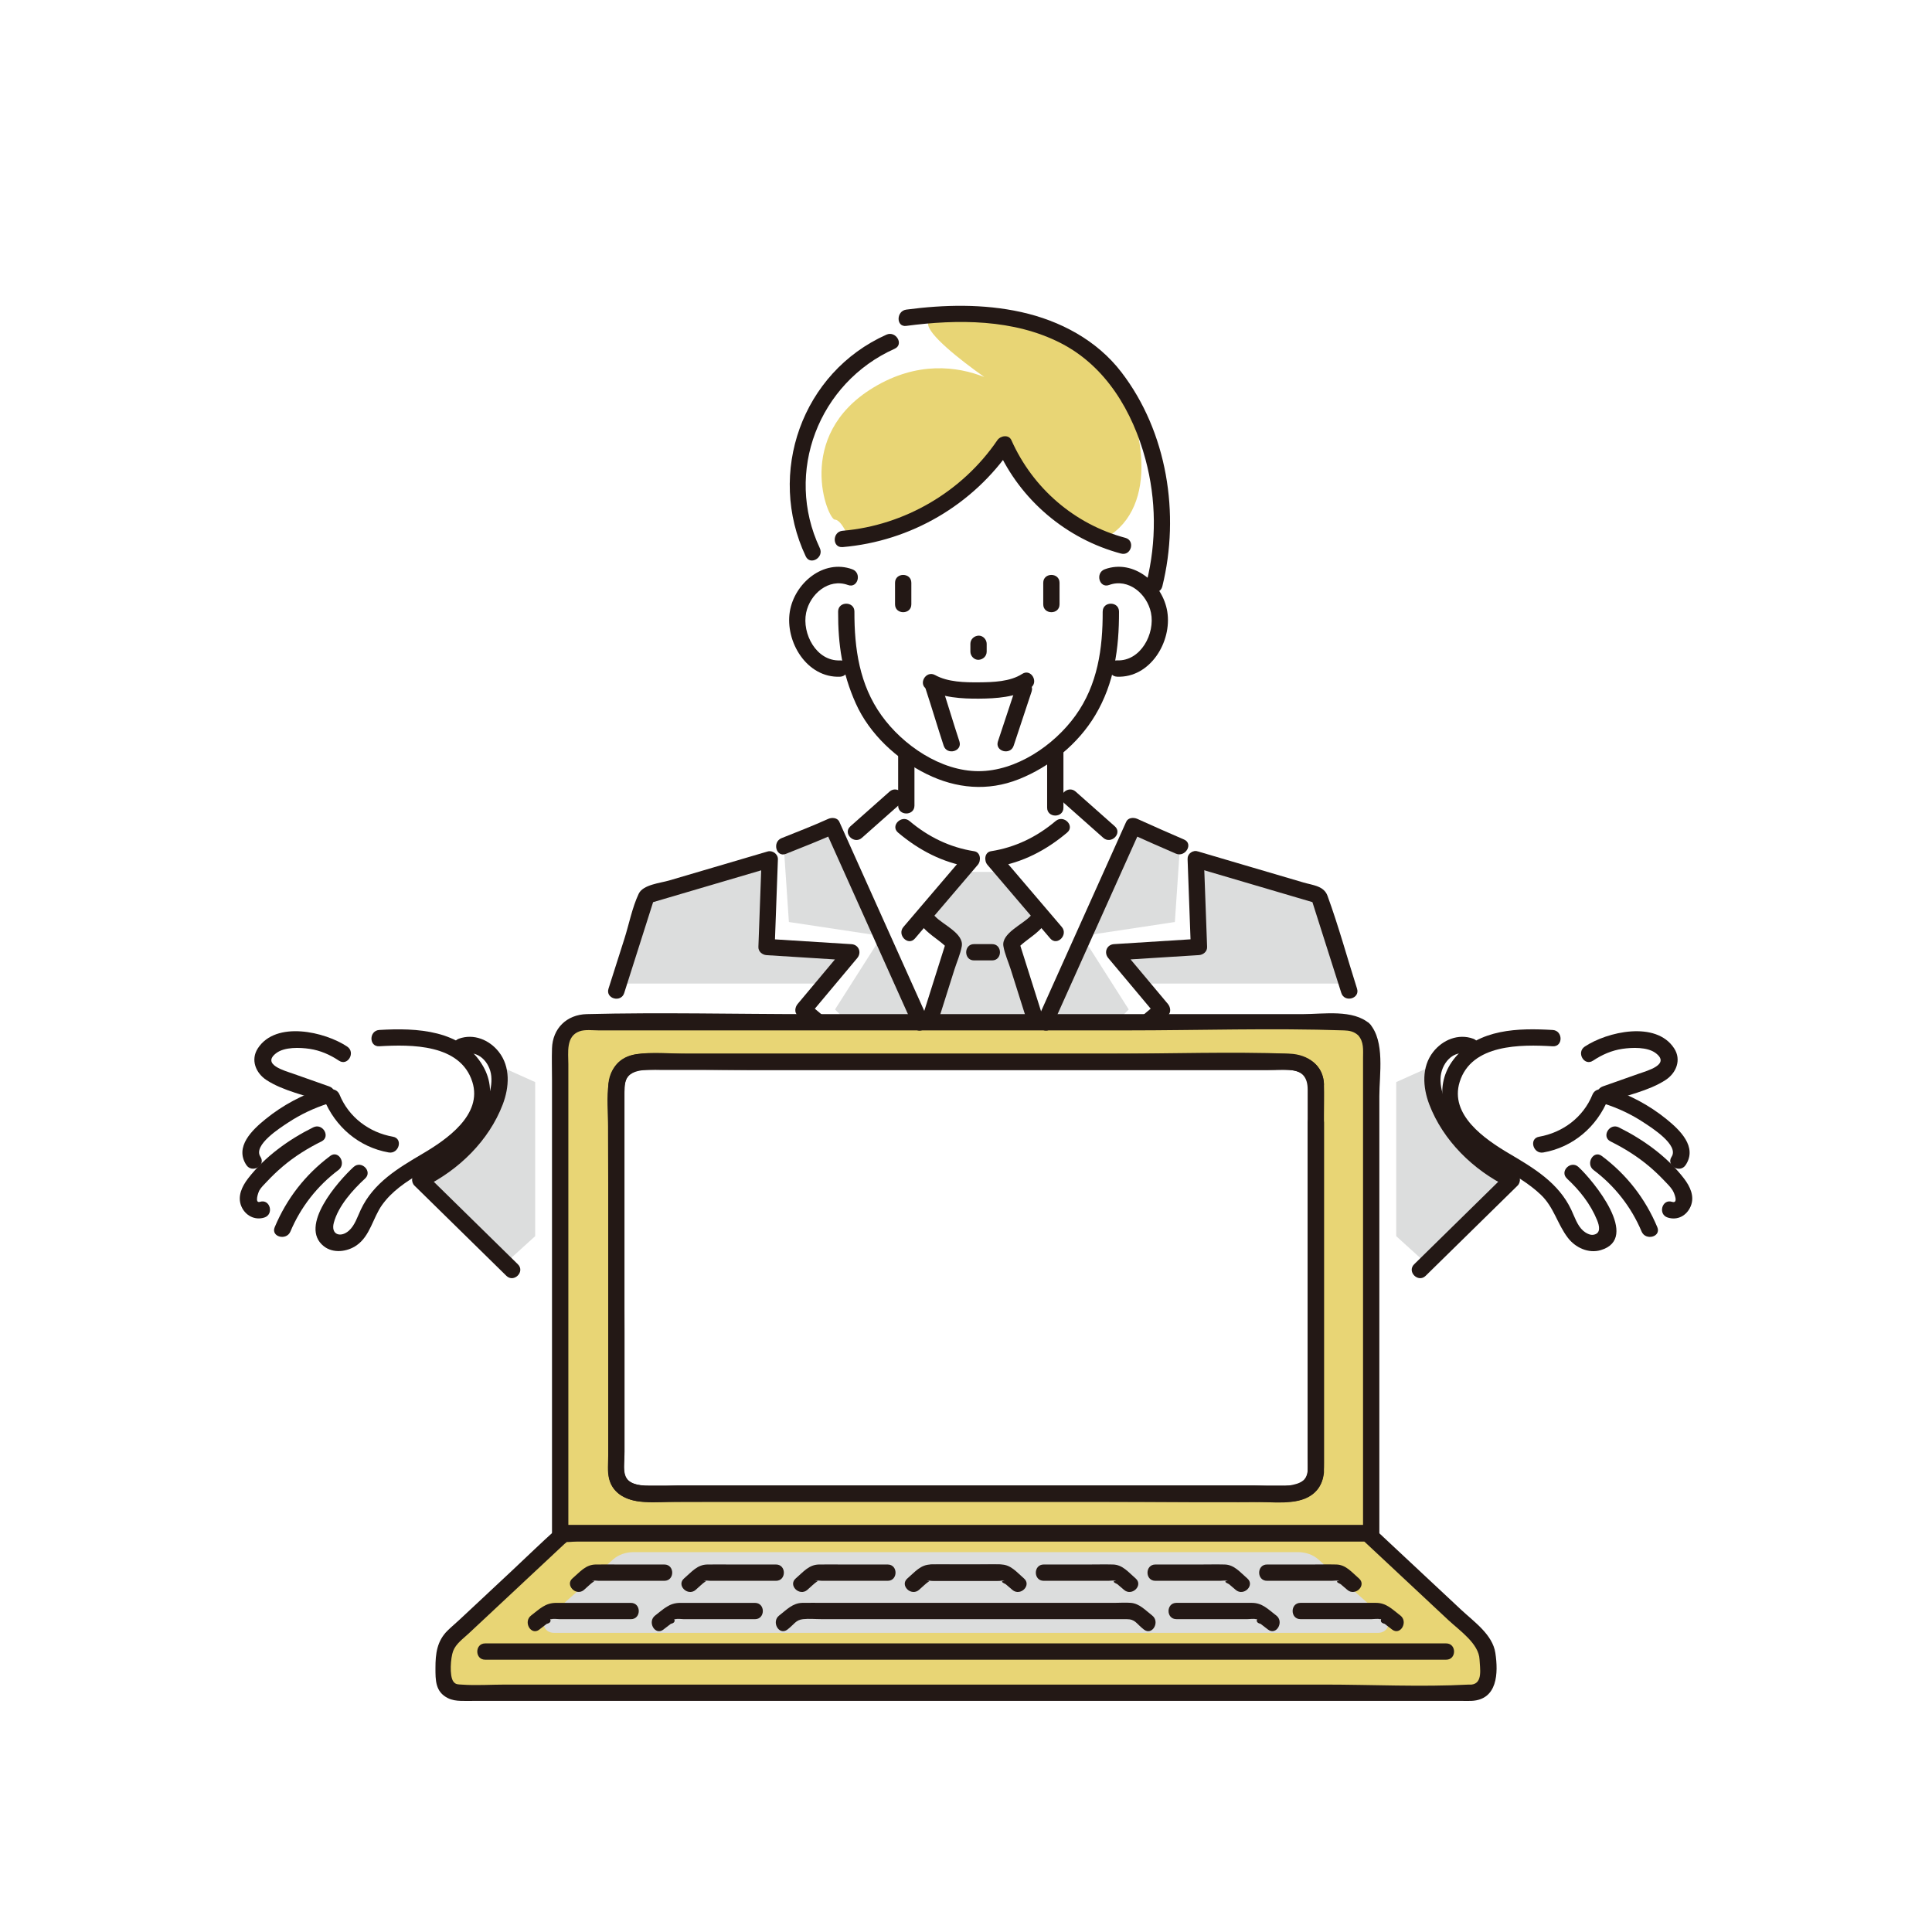 <svg xmlns:xlink="http://www.w3.org/1999/xlink" xmlns="http://www.w3.org/2000/svg" viewBox="0 0 799.99 799.99" width="799.99"  height="799.99" ><defs><style>.a13910{fill:#e8d575;}.a13911{fill:#dcdddd;}.a13912{fill:#231815;}</style></defs><g id="Y_K20"><polygon class="a13911" points="316.7 356.41 267.32 372.22 256.17 407.26 341.05 407.26 352.03 394.98 317.41 392.11 316.7 356.41" fill="#DCDDDD"></polygon><polygon class="a13911" points="498.14 356.41 547.51 372.22 558.66 407.26 473.78 407.26 462.81 394.98 497.43 392.11 498.14 356.41" fill="#DCDDDD"></polygon><path class="a13910" d="m459.97,154.01c-12.85-17.39-34.99-18.79-34.99-18.79,0,0-40.7-8.63-40.7-1.13,0,4.35,12.65,14.49,23.29,22.02-11.16-4.41-27.77-6.67-46.04,4.44-32.93,20.01-18.76,54.61-15.84,54.61s6.34,8.75,6.34,8.75c0,0,11.22-3.1,24.83-7.72,13.61-4.62,40.11-30.21,40.11-30.21,0,0,17.72,21.05,25.01,28.35,7.29,7.29,18,7.09,18,7.09,20.5-14.17,12.85-50.02,0-67.41Z" style="" fill="#E8D575"></path><path class="a13911" d="m175.19,487.94l34.02,35.17,12.39-11.25v-63.8l-13.77-6.18s-7.1,35.46-32.64,46.06Z" fill="#DCDDDD"></path><path class="a13911" d="m624.55,487.94l-34.02,35.17-12.39-11.25v-63.8s13.77-6.18,13.77-6.18c0,0,7.1,35.46,32.64,46.06Z" fill="#DCDDDD"></path><path class="a13911" d="m426.83,423.3l2.15,8.34-3.77,8.05h-35.8l-4.64-10.18,1.65-6.21,8.38-31.61-13.21-11.47c5.45-6.39,10.91-12.78,16.36-19.18h16l16.37,20.74-11.46,9.63-.2.17,8.17,31.72Z" fill="#DCDDDD"></path><path class="a13911" d="m342.79,342.83l20.18,44.43-36.31-5.48-2.13-31.48s.03-.02.05-.02l17.99-7.93.22.48Z" fill="#DCDDDD"></path><polygon class="a13910" points="365.11 387.58 363.95 389.41 362.97 387.26 365.11 387.58" style="" fill="#E8D575"></polygon><polygon class="a13911" points="386.78 439.69 367.25 439.69 351.02 423.3 345.76 417.99 363.95 389.41 379.34 423.3 386.78 439.69" fill="#DCDDDD"></polygon><polygon class="a13910" points="448.82 387.46 450.17 387.26 449.19 389.41 448.46 388.26 448.03 387.58 448.82 387.46" style="" fill="#E8D575"></polygon><polygon class="a13911" points="433.8 423.3 449.19 389.41 467.38 417.99 462.12 423.3 445.89 439.69 426.36 439.69 433.8 423.3" fill="#DCDDDD"></polygon><polygon class="a13911" points="488.61 350.3 488.59 350.55 486.48 381.78 450.17 387.26 470.47 342.56 470.57 342.35 488.61 350.3" fill="#DCDDDD"></polygon><path class="a13910" d="m610.29,676.1l-44.09-41.23h1.58v-202.21c0-2.46-1.14-4.69-3.01-6.35-.03-.03-.06-.06-.09-.08-2.06-1.81-4.98-2.93-8.22-2.93H243.27c-3.21,0-6.11,1.11-8.17,2.88-1.94,1.68-3.14,3.96-3.14,6.48v202.21h1.53l-44.09,41.23c-3.64,2.7-5.72,6.55-5.72,10.59v8.73c0,3.03,2.97,5.48,6.63,5.48h419.07c3.66,0,6.63-2.45,6.63-5.48v-8.73c0-4.04-2.08-7.89-5.72-10.59Zm-355.07-227.62c0-4.86,4.76-8.79,10.63-8.79h268.37c5.87,0,10.63,3.93,10.63,8.79v161.21c0,4.86-4.76,8.8-10.63,8.8h-268.37c-5.87,0-10.63-3.94-10.63-8.8v-161.21Z" style="" fill="#E8D575"></path><path class="a13911" d="m226.36,670.27l27.48-24.53c2.18-1.94,5.24-3.05,8.44-3.05h275.2c3.19,0,6.23,1.09,8.41,3.02l27.75,24.55c2.52,2.23.61,5.87-3.07,5.87H229.44c-3.68,0-5.59-3.63-3.09-5.86Z" fill="#DCDDDD"></path></g><g id="_レイヤー_1"><g><g><g><path class="a13912" d="m352.92,235.73c-12-4.39-24,5.85-25.88,17.53-2.01,12.48,7.05,27.51,20.79,26.95,4.33-.18,4.35-6.93,0-6.75-9.78.4-15.84-11.07-14.03-19.75,1.61-7.76,9.31-14.4,17.33-11.47,4.09,1.49,5.85-5.03,1.79-6.51h0Z" fill="#231815"></path><path class="a13912" d="m459.25,242.23c8.02-2.93,15.72,3.71,17.33,11.47,1.8,8.68-4.26,20.15-14.03,19.75-4.34-.18-4.34,6.57,0,6.75,13.73.56,22.8-14.47,20.79-26.95-1.88-11.68-13.88-21.91-25.88-17.53-4.05,1.48-2.3,8,1.79,6.51h0Z" fill="#231815"></path><path class="a13912" d="m456.59,253.23c.05,15.26-2.06,30.29-11.25,43.06-8.88,12.35-24.53,23.03-40.15,23.03-15.62,0-31.28-10.69-40.15-23.03-9.19-12.77-11.3-27.8-11.25-43.06.01-4.34-6.74-4.35-6.75,0-.05,13.66,1.68,25.44,7.31,38.03,5.68,12.7,16.99,23.16,29.36,29.26,12.23,6.03,25.33,7.22,38.11,2.15,12.87-5.11,24.57-14.58,31.7-26.53,7.91-13.27,9.88-27.8,9.83-42.91-.01-4.34-6.76-4.35-6.75,0h0Z" fill="#231815"></path></g><g><path class="a13912" d="m370.61,241.32v8.92c0,4.34,6.75,4.35,6.75,0v-8.92c0-4.34-6.75-4.35-6.75,0h0Z" fill="#231815"></path><path class="a13912" d="m431.98,241.32v8.92c0,4.34,6.75,4.35,6.75,0v-8.92c0-4.34-6.75-4.35-6.75,0h0Z" fill="#231815"></path></g><path class="a13912" d="m383.8,285.37c6.37,3.53,14.53,3.98,21.66,3.92,6.93-.06,15.24-.52,21.22-4.42,3.63-2.36.25-8.21-3.41-5.83-4.99,3.24-12.06,3.44-17.82,3.49-5.9.05-12.96-.06-18.25-3-3.8-2.11-7.21,3.72-3.41,5.83h0Z" fill="#231815"></path></g><path class="a13912" d="m371.9,312.64v20.94c0,4.34,6.75,4.35,6.75,0v-20.94c0-4.34-6.75-4.35-6.75,0h0Z" fill="#231815"></path><path class="a13912" d="m378.86,388.6c8.67-10.16,17.34-20.33,26.01-30.49,1.46-1.71,1.24-5.21-1.49-5.64-10.06-1.57-19.01-5.94-26.76-12.5-3.3-2.79-8.09,1.96-4.77,4.77,8.62,7.29,18.52,12.48,29.74,14.24-.5-1.88-.99-3.76-1.49-5.64-8.67,10.16-17.34,20.33-26.01,30.49-2.8,3.29,1.95,8.08,4.77,4.77h0Z" fill="#231815"></path><path class="a13912" d="m368.34,327.78c-5.41,4.79-10.82,9.58-16.22,14.38-3.26,2.89,1.53,7.65,4.77,4.77,5.41-4.79,10.82-9.58,16.22-14.38,3.26-2.89-1.53-7.65-4.77-4.77h0Z" fill="#231815"></path><path class="a13912" d="m439.65,383.82c-8.67-10.16-17.34-20.33-26.01-30.49l-1.49,5.64c11.23-1.75,21.12-6.94,29.74-14.24,3.32-2.81-1.47-7.56-4.77-4.77-7.75,6.56-16.71,10.93-26.76,12.5-2.73.43-2.95,3.93-1.49,5.64,8.67,10.16,17.34,20.33,26.01,30.49,2.82,3.31,7.58-1.48,4.77-4.77h0Z" fill="#231815"></path><path class="a13912" d="m440.63,332.55c5.41,4.79,10.82,9.58,16.22,14.38,3.24,2.87,8.03-1.88,4.77-4.77-5.41-4.79-10.82-9.58-16.22-14.38-3.24-2.87-8.03,1.88-4.77,4.77h0Z" fill="#231815"></path><path class="a13912" d="m433.59,311.41v23.03c0,4.34,6.75,4.35,6.75,0v-23.03c0-4.34-6.75-4.35-6.75,0h0Z" fill="#231815"></path><path class="a13912" d="m258.47,411.17c4.18-13.15,8.37-26.3,12.55-39.45l-2.36,2.36c16.99-5,33.98-10.01,50.97-15.01l-4.27-3.25c-.44,12.1-.89,24.2-1.33,36.3-.07,1.91,1.61,3.26,3.38,3.38,11.72.74,23.45,1.47,35.17,2.21l-2.39-5.76c-6.63,7.92-13.27,15.84-19.9,23.76-1.09,1.3-1.49,3.52,0,4.77,2.06,1.74,4.13,3.48,6.19,5.22,3.3,2.78,8.1-1.97,4.77-4.77-2.06-1.74-4.13-3.48-6.19-5.22v4.77c6.63-7.92,13.27-15.84,19.9-23.76,1.91-2.28.65-5.57-2.39-5.76-11.72-.74-23.45-1.47-35.17-2.21l3.38,3.38c.44-12.1.89-24.2,1.33-36.3.08-2.17-2.22-3.86-4.27-3.25-13.58,4-27.17,8-40.75,12-3.63,1.07-10.81,1.69-12.61,5.48-2.72,5.73-4.02,12.64-5.94,18.67-2.19,6.89-4.38,13.78-6.58,20.66-1.32,4.15,5.19,5.93,6.51,1.79h0Z" fill="#231815"></path><path class="a13912" d="m384.06,421.6c-9.83-21.9-19.67-43.79-29.5-65.69-2.34-5.2-4.67-10.41-7.01-15.61-.8-1.78-3.11-1.89-4.62-1.21-6.35,2.87-12.84,5.37-19.3,7.96-3.98,1.59-2.25,8.12,1.79,6.51,7.01-2.8,14.03-5.53,20.92-8.64l-4.62-1.21c9.5,21.15,18.99,42.29,28.49,63.44,2.67,5.95,5.35,11.91,8.02,17.86,1.78,3.96,7.6.53,5.83-3.41h0Z" fill="#231815"></path><path class="a13912" d="m491.75,355.81c.44,12.1.89,24.2,1.33,36.3l3.38-3.38c-11.72.74-23.45,1.47-35.17,2.21-3.05.19-4.29,3.49-2.39,5.76,6.64,7.92,13.27,15.84,19.91,23.76v-4.77c-2.06,1.74-4.13,3.48-6.19,5.22-3.33,2.8,1.47,7.56,4.77,4.77,2.06-1.74,4.13-3.48,6.19-5.22,1.48-1.25,1.09-3.47,0-4.77-6.64-7.92-13.27-15.84-19.91-23.76l-2.39,5.76c11.72-.74,23.45-1.47,35.17-2.21,1.77-.11,3.45-1.46,3.38-3.38-.44-12.1-.89-24.2-1.33-36.3-.16-4.33-6.91-4.35-6.75,0h0Z" fill="#231815"></path><path class="a13912" d="m435.64,425c9.77-21.77,19.55-43.53,29.32-65.3,2.4-5.33,4.79-10.67,7.19-16l-4.62,1.21c6.42,2.92,12.88,5.75,19.35,8.55,3.95,1.71,7.39-4.11,3.41-5.83-6.47-2.8-12.93-5.63-19.35-8.55-1.52-.69-3.81-.58-4.62,1.21-9.41,20.96-18.83,41.91-28.24,62.87-2.76,6.14-5.51,12.28-8.27,18.43-1.76,3.93,4.05,7.37,5.83,3.41h0Z" fill="#231815"></path><path class="a13912" d="m382.38,384.17c3.07,3.38,7.24,5.48,10.32,8.86l-.87-3.28c-3.44,10.89-6.88,21.77-10.32,32.66-1.31,4.15,5.2,5.93,6.51,1.79,2.4-7.59,4.79-15.18,7.19-22.76.98-3.1,2.45-6.37,3.03-9.58.97-5.37-8-9.07-11.08-12.46s-7.69,1.56-4.77,4.77h0Z" fill="#231815"></path><path class="a13912" d="m426.59,379.39c-3.05,3.35-12,7.08-11.11,12.37.54,3.23,2.07,6.55,3.05,9.67,2.4,7.59,4.79,15.18,7.19,22.76,1.3,4.13,7.82,2.36,6.51-1.79-3.44-10.89-6.88-21.77-10.32-32.66l-.87,3.28c3.07-3.38,7.24-5.48,10.32-8.86s-1.84-7.99-4.77-4.77h0Z" fill="#231815"></path><path class="a13912" d="m403.33,397.68h7.47c4.34,0,4.35-6.75,0-6.75h-7.47c-4.34,0-4.35,6.75,0,6.75h0Z" fill="#231815"></path></g><g><g><path class="a13912" d="m567.15,423.92c-6.83-6.09-19.1-4-27.59-4h-54.5c-49.98,0-99.95,0-149.93,0-30.69,0-61.5-.78-92.19,0-8.27.21-14.11,5.89-14.37,14.19-.14,4.36,0,8.75,0,13.11v62.24c0,41.04,0,82.08,0,123.11v2.29c0,1.82,1.55,3.38,3.38,3.38h335.82c1.82,0,3.38-1.55,3.38-3.38v-180.92c0-9,2.42-22.71-4-30.03-2.87-3.27-7.63,1.52-4.77,4.77,2.44,2.79,2.02,6.05,2.02,9.43v196.74l3.38-3.38H231.96l3.38,3.38v-194.2c0-4.77-1.11-11.58,4.63-13.61,2.33-.83,5.51-.38,7.92-.38h218.55c29.98,0,60.16-1.03,90.12,0,2.18.07,4.04.43,5.82,2.02,3.23,2.88,8.02-1.88,4.77-4.77Z" fill="#231815"></path><path class="a13912" d="m541.47,609.69c-.63,7.74-17.23,5.42-22.33,5.42h-250.55c-4.17,0-9.16-.22-10-5.46-.43-2.72,0-5.87,0-8.62v-49.25c0-33.79-.59-67.63,0-101.41.15-8.56,9.36-7.32,15.58-7.32h252.64c2.36,0,4.74-.1,7.09,0,5.61.23,7.57,3.38,7.57,8.1v158.53c0,4.34,6.75,4.35,6.75,0v-148.04c0-4.17.13-8.36,0-12.52-.25-7.93-6.58-12.54-14.18-12.82-24.46-.88-49.11,0-73.58,0h-176.19c-6.75,0-14.05-.8-20.76.2-14.94,2.23-11.67,19.24-11.67,30.1v138.08c0,4.6-.32,9.08,3.2,12.76,5.89,6.15,17.14,4.41,24.91,4.41h172.73c26.83,0,53.69.4,80.52,0,7.57-.11,14.36-4.07,15.02-12.17.35-4.33-6.4-4.31-6.75,0Z" fill="#231815"></path></g><path class="a13912" d="m541.47,464.82v138.31c0,4,.99,8.79-3.24,11.01-2.4,1.26-5.34.97-7.99.97-28.36,0-56.71,0-85.07,0h-164.26c-4.87,0-19.83,2.16-22.07-3.98-.91-2.5-.26-6.14-.26-8.7v-150.36c0-4.98,1.07-8.73,7.48-9.01,14.44-.63,29.05,0,43.51,0h215.54c4.85,0,15.78-1.57,16.35,5.41.35,4.3,7.1,4.34,6.75,0-.78-9.6-9.28-12.16-17.49-12.16h-252.08c-4.25,0-8.55-.18-12.8,0-8.39.35-13.9,5.73-14,13.95-.16,13.28,0,26.58,0,39.87,0,37.51,0,75.02,0,112.52,0,3.1-.42,6.66.36,9.7,1.75,6.85,8.64,9.45,15.04,9.51,9.35.09,18.71,0,28.07,0h223.83c7.11,0,17.63,1.59,23.79-2.67,4.96-3.43,5.3-8.31,5.3-13.64v-140.74c0-4.34-6.75-4.35-6.75,0h0Z" fill="#231815"></path><path class="a13912" d="m566.19,631.5H235.63c-2.21,0-3.59.19-5.38,1.79-6.21,5.57-12.2,11.41-18.29,17.11-7.18,6.71-14.36,13.43-21.54,20.14-1.66,1.56-3.46,3.04-5.08,4.63-4.41,4.35-5.03,9.58-5.03,15.43,0,5.06-.1,9.95,5.16,12.55,1.7.84,3.48,1.08,5.34,1.14,2.01.07,4.03,0,6.04,0,26.28,0,52.55,0,78.83,0,42.72,0,85.44,0,128.17,0,42.36,0,84.71,0,127.07,0,24.69,0,49.37,0,74.06,0,1.44,0,2.91.07,4.35,0,10.77-.52,11.12-11.5,9.86-19.83-1.15-7.62-8.75-12.84-14.09-17.83-7.77-7.27-15.55-14.54-23.32-21.8-4.4-4.11-8.79-8.22-13.19-12.33-3.17-2.96-7.95,1.8-4.77,4.77,11.98,11.2,23.96,22.4,35.94,33.6,4.58,4.28,12.63,9.72,12.88,16.31.14,3.53,1.46,9.81-3.28,10.36-.36.04-.73-.02-1.1,0-19.91,1.05-40.17,0-60.1,0-39.14,0-78.29,0-117.43,0-42.93,0-85.86,0-128.79,0-30.85,0-61.71,0-92.56,0-6.06,0-12.31.44-18.35,0-1.3-.09-2.4.03-3.33-1.29-1.66-2.35-1.12-9.83-.07-12.59,1.14-3.03,4.12-5.1,6.45-7.28,2.77-2.59,5.54-5.18,8.31-7.77,7.64-7.15,15.29-14.29,22.93-21.44,2.83-2.64,5.65-5.29,8.48-7.93.41-.39,1.57-1.13,1.78-1.67.47-1.19-1.65,1.05-1.97.69.49.54,4.68,0,5.37,0h327.23c4.34,0,4.35-6.75,0-6.75Z" fill="#231815"></path><path class="a13912" d="m200.89,687.24c102.68,0,205.36,0,308.03,0h89.91c4.34,0,4.35-6.75,0-6.75-102.68,0-205.36,0-308.03,0h-89.91c-4.34,0-4.35,6.75,0,6.75h0Z" fill="#231815"></path><g><path class="a13912" d="m223.31,674.76c1.03-.79,2.06-1.59,3.1-2.38,1.33-.3,1.81-.94,1.43-1.92.15-.06.39.04.55,0,.96-.28,2.43,0,3.41,0h29.44c4.34,0,4.35-6.75,0-6.75h-30.95c-4.48,0-6.74,2.43-10.38,5.23-3.39,2.61-.04,8.48,3.41,5.83h0Z" fill="#231815"></path><path class="a13912" d="m274.68,674.76l3.1-2.38c1.33-.3,1.81-.94,1.43-1.92.15-.06.39.04.55,0,.96-.28,2.43,0,3.41,0h29.44c4.34,0,4.35-6.75,0-6.75h-30.95c-4.48,0-6.74,2.43-10.38,5.23-3.39,2.61-.04,8.48,3.41,5.83h0Z" fill="#231815"></path><path class="a13912" d="m579.83,668.93c-3.46-2.66-5.79-5.23-10.11-5.23-3.86,0-7.71,0-11.57,0-6.55,0-13.1,0-19.65,0-4.34,0-4.35,6.75,0,6.75,6.06,0,12.13,0,18.19,0,3.75,0,7.5,0,11.25,0,.95,0,2.48-.27,3.41,0,.14.04.4-.06.55,0-.38.98.1,1.62,1.43,1.92l3.1,2.38c3.44,2.65,6.8-3.21,3.41-5.83h0Z" fill="#231815"></path><path class="a13912" d="m528.45,668.93c-3.46-2.66-5.79-5.23-10.11-5.23-3.86,0-7.71,0-11.57,0-6.55,0-13.1,0-19.65,0-4.34,0-4.35,6.75,0,6.75,6.06,0,12.13,0,18.19,0,3.75,0,7.5,0,11.25,0,.95,0,2.48-.27,3.41,0,.14.04.4-.06.55,0-.38.98.1,1.62,1.43,1.92l3.1,2.38c3.44,2.65,6.8-3.21,3.41-5.83h0Z" fill="#231815"></path><path class="a13912" d="m477.08,668.93c-2.79-2.15-5.22-4.93-8.8-5.23-2.27-.19-4.63,0-6.91,0-6.61,0-13.22,0-19.83,0-6.44,0-12.89,0-19.33,0-20.15,0-40.3,0-60.45,0h-20.76c-2.91,0-5.83-.06-8.75,0-4.04.08-6.43,2.78-9.61,5.23-3.39,2.61-.04,8.48,3.41,5.83,2.88-2.22,3.42-3.97,6.45-4.31,2.46-.27,5.12,0,7.59,0h19.2c6.07,0,12.15,0,18.22,0,19.91,0,39.83,0,59.74,0,6.53,0,13.06,0,19.6,0,3.19,0,6.39,0,9.58,0,3.76,0,3.9,1.73,7.24,4.31,3.44,2.65,6.8-3.21,3.41-5.83h0Z" fill="#231815"></path></g><g><path class="a13912" d="m241.81,658.34c1.36-1.16,2.69-2.58,4.18-3.57.64-.43-1.56.1-.63-.2.72-.23,1.89,0,2.64,0h27.09c4.34,0,4.35-6.75,0-6.75h-18.45c-3.33,0-6.67-.06-10,0-4.2.08-6.44,3.05-9.6,5.75s1.49,7.58,4.77,4.77h0Z" fill="#231815"></path><path class="a13912" d="m288.04,658.34c1.36-1.16,2.69-2.58,4.18-3.57.64-.43-1.56.1-.63-.2.72-.23,1.89,0,2.64,0h27.09c4.34,0,4.35-6.75,0-6.75h-18.45c-3.33,0-6.67-.06-10,0-4.2.08-6.44,3.05-9.6,5.75-3.31,2.83,1.49,7.58,4.77,4.77h0Z" fill="#231815"></path><path class="a13912" d="m334.28,658.34c1.36-1.16,2.69-2.58,4.18-3.57.64-.43-1.56.1-.63-.2.72-.23,1.89,0,2.64,0h27.09c4.34,0,4.35-6.75,0-6.75h-18.45c-3.33,0-6.67-.06-10,0-4.2.08-6.44,3.05-9.6,5.75-3.31,2.83,1.49,7.58,4.77,4.77h0Z" fill="#231815"></path><path class="a13912" d="m380.52,658.34c1.36-1.16,2.69-2.58,4.18-3.57.64-.43-1.56.1-.63-.2.72-.23,1.89,0,2.64,0h27.09c4.34,0,4.35-6.75,0-6.75h-18.45c-3.33,0-6.67-.06-10,0-4.2.08-6.44,3.05-9.6,5.75-3.31,2.83,1.49,7.58,4.77,4.77h0Z" fill="#231815"></path><path class="a13912" d="m562.69,653.57c-2.97-2.54-5.35-5.65-9.36-5.75-3.41-.09-6.83,0-10.24,0-6.15,0-12.3,0-18.45,0-4.34,0-4.35,6.75,0,6.75,5.5,0,11.01,0,16.51,0,3.42,0,6.83,0,10.25,0,.8,0,2.04-.22,2.82,0,.67.18.14.19-.01.1-1.04.09-.73.52.92,1.29l2.79,2.38c3.28,2.81,8.08-1.94,4.77-4.77h0Z" fill="#231815"></path><path class="a13912" d="m516.46,653.57c-2.97-2.54-5.35-5.65-9.36-5.75-3.41-.09-6.83,0-10.24,0-6.15,0-12.3,0-18.45,0-4.34,0-4.35,6.75,0,6.75,5.5,0,11.01,0,16.51,0,3.42,0,6.83,0,10.25,0,.8,0,2.04-.22,2.82,0,.67.18.14.19-.01.1-1.04.09-.73.52.92,1.29l2.79,2.38c3.28,2.81,8.08-1.94,4.77-4.77h0Z" fill="#231815"></path><path class="a13912" d="m470.22,653.57c-2.97-2.54-5.35-5.65-9.36-5.75-3.41-.09-6.83,0-10.24,0-6.15,0-12.3,0-18.45,0-4.34,0-4.35,6.75,0,6.75,5.5,0,11.01,0,16.51,0,3.42,0,6.83,0,10.25,0,.8,0,2.04-.22,2.82,0,.67.18.14.19-.01.1-1.04.09-.73.52.92,1.29l2.79,2.38c3.28,2.81,8.08-1.94,4.77-4.77h0Z" fill="#231815"></path><path class="a13912" d="m423.98,653.57c-2.97-2.54-5.35-5.65-9.36-5.75-3.41-.09-6.83,0-10.24,0-6.15,0-12.3,0-18.45,0-4.34,0-4.35,6.75,0,6.75,5.5,0,11.01,0,16.51,0,3.42,0,6.83,0,10.25,0,.8,0,2.04-.22,2.82,0,.67.18.14.19-.01.1-1.04.09-.73.52.92,1.29.93.79,1.86,1.59,2.79,2.38,3.28,2.81,8.08-1.94,4.77-4.77h0Z" fill="#231815"></path></g></g><g><path class="a13912" d="m143.78,433.37c-9.24-6.17-29.5-10.85-37.01.71-3.1,4.76-.89,10.23,3.57,13.14,6.93,4.52,16.47,6.42,24.19,9.15,4.1,1.45,5.87-5.07,1.79-6.51-4.96-1.75-9.91-3.5-14.87-5.25-3.51-1.24-13.35-3.83-7.02-8.57,3.44-2.58,9.76-2.33,13.76-1.74,4.44.66,8.46,2.43,12.17,4.9,3.62,2.42,7.01-3.43,3.41-5.83h0Z" fill="#231815"></path><path class="a13912" d="m134.1,455.06c4.68,11.51,14.49,19.96,26.84,22.14,4.25.75,6.07-5.75,1.79-6.51-9.86-1.74-18.31-8.05-22.13-17.43-1.61-3.97-8.15-2.23-6.51,1.79h0Z" fill="#231815"></path><path class="a13912" d="m134,450.47c-8.78,2.83-16.87,7.1-24.04,12.92-5.52,4.48-12.92,11.46-7.96,19,2.38,3.61,8.23.23,5.83-3.41-3.19-4.84,8.34-12.08,11.57-14.21,5.1-3.36,10.58-5.92,16.39-7.8,4.12-1.33,2.36-7.85-1.79-6.51h0Z" fill="#231815"></path><path class="a13912" d="m129.71,466.8c-10.13,5.02-20.01,12.12-26.97,21.14-2.53,3.28-4.54,7.45-2.8,11.57,1.61,3.8,5.55,5.9,9.51,4.64,4.13-1.31,2.36-7.83-1.79-6.51-2.38.75-.7-3.97-.24-4.76.74-1.29,1.99-2.43,2.99-3.51,2.09-2.24,4.3-4.37,6.64-6.35,4.89-4.16,10.33-7.55,16.08-10.39,3.89-1.93.48-7.75-3.41-5.83h0Z" fill="#231815"></path><path class="a13912" d="m136.73,478.65c-10.32,7.74-17.99,17.6-22.98,29.49-1.68,4,4.85,5.75,6.51,1.79,4.24-10.1,11.12-18.89,19.88-25.46,3.43-2.57.07-8.44-3.41-5.83h0Z" fill="#231815"></path><path class="a13912" d="m146.4,483.22c-6.31,5.82-22.9,24.5-12.3,32.83,3.88,3.05,9.66,2.31,13.53-.37,5.64-3.9,6.77-11.38,10.55-16.7,8.1-11.41,23.1-15.43,33.28-24.56,9.25-8.3,15.35-21.14,8.58-32.93-8.69-15.13-27.58-15.93-42.98-15.01-4.32.26-4.35,7.01,0,6.75,13.19-.78,33.53-.97,38.52,14.73,4.34,13.65-10.69,23.92-20.58,29.75-10.21,6.02-20.36,12.05-25.6,23.17-1.37,2.9-2.48,6.55-4.95,8.73-3.37,2.97-7.57,1.7-6.22-3.32,1.87-6.96,7.82-13.57,12.95-18.3,3.2-2.95-1.58-7.72-4.77-4.77h0Z" fill="#231815"></path><path class="a13912" d="m191.78,436.61c6.05-2.18,11.08,3.21,11.64,8.96.61,6.33-2.59,12.54-5.85,17.74-6.12,9.75-14.99,17.3-25.29,22.31-1.97.96-2.14,3.87-.68,5.3,12.69,12.45,25.38,24.9,38.07,37.36,3.1,3.05,7.88-1.72,4.77-4.77-12.69-12.45-25.38-24.9-38.07-37.36-.23,1.77-.46,3.53-.68,5.3,14.24-6.94,26.79-19.17,32.49-34.15,2.69-7.08,3.27-15.48-1.63-21.74-3.93-5.01-10.4-7.68-16.55-5.46-4.06,1.46-2.31,7.99,1.79,6.51h0Z" fill="#231815"></path><path class="a13912" d="m659.62,439.2c3.71-2.47,7.73-4.25,12.17-4.9,4-.59,10.33-.84,13.76,1.74,6.32,4.74-3.51,7.33-7.02,8.57-4.96,1.75-9.91,3.5-14.87,5.25-4.07,1.44-2.32,7.96,1.79,6.51,7.71-2.72,17.28-4.65,24.19-9.15,4.47-2.91,6.68-8.37,3.57-13.14-7.51-11.55-27.78-6.87-37.01-.71-3.6,2.4-.22,8.25,3.41,5.83h0Z" fill="#231815"></path><path class="a13912" d="m659.39,453.27c-3.82,9.38-12.27,15.69-22.13,17.43-4.27.75-2.46,7.26,1.79,6.51,12.35-2.18,22.16-10.63,26.84-22.14,1.64-4.02-4.89-5.77-6.51-1.79h0Z" fill="#231815"></path><path class="a13912" d="m664.2,456.98c5.81,1.87,11.29,4.43,16.39,7.8,3.25,2.14,14.76,9.37,11.57,14.21-2.4,3.64,3.45,7.02,5.83,3.41,4.96-7.53-2.44-14.52-7.96-19-7.18-5.82-15.26-10.09-24.04-12.92-4.14-1.34-5.92,5.18-1.79,6.51h0Z" fill="#231815"></path><path class="a13912" d="m666.87,472.63c5.75,2.85,11.17,6.24,16.08,10.39,2.13,1.8,4.15,3.72,6.07,5.74,1.17,1.24,2.68,2.67,3.56,4.12.75,1.23,2.52,5.63-.24,4.76-4.15-1.31-5.93,5.2-1.79,6.51s7.9-.84,9.51-4.64c1.75-4.13-.27-8.28-2.8-11.57-6.94-9.02-16.86-16.13-26.97-21.14-3.88-1.92-7.3,3.9-3.41,5.83h0Z" fill="#231815"></path><path class="a13912" d="m659.86,484.48c8.76,6.57,15.64,15.36,19.88,25.46,1.66,3.95,8.19,2.21,6.51-1.79-4.99-11.89-12.66-21.75-22.98-29.49-3.48-2.61-6.85,3.25-3.41,5.83h0Z" fill="#231815"></path><path class="a13912" d="m648.82,488c5.22,4.82,9.78,10.57,12.48,17.2.94,2.3,1.78,5.63-1.62,6.1-1.41.2-3.15-.82-4.13-1.68-2.46-2.16-3.59-5.86-4.95-8.73-5.29-11.12-15.37-17.14-25.6-23.17s-24.86-16.08-20.58-29.75c4.92-15.72,25.4-15.51,38.52-14.73,4.34.26,4.32-6.49,0-6.75-14.21-.84-30.54-.5-40.43,11.42-8.52,10.28-6.05,23.22,2.27,32.74,9.24,10.59,23.29,14.54,33.29,24.11,5.38,5.15,6.77,12.07,11.15,17.79,3.1,4.05,8.5,6.6,13.62,5.09,16.57-4.91-3.1-28.76-9.23-34.42-3.19-2.94-7.97,1.82-4.77,4.77h0Z" fill="#231815"></path><path class="a13912" d="m610,430.1c-6.15-2.22-12.62.45-16.55,5.46-4.91,6.26-4.32,14.66-1.63,21.74,5.7,14.99,18.24,27.21,32.49,34.15-.23-1.77-.46-3.53-.68-5.3-12.69,12.45-25.38,24.9-38.07,37.36-3.11,3.05,1.67,7.82,4.77,4.77,12.69-12.45,25.38-24.9,38.07-37.36,1.46-1.43,1.28-4.34-.68-5.3-10.32-5.03-19.15-12.57-25.29-22.31-3.08-4.89-6.04-10.64-5.95-16.57.09-6.11,5.16-12.5,11.74-10.13,4.09,1.48,5.86-5.04,1.79-6.51h0Z" fill="#231815"></path></g><path class="a13912" d="m401.81,266.58v3.25c0,1.77,1.55,3.46,3.37,3.38s3.37-1.48,3.38-3.38v-3.25c0-1.77-1.55-3.46-3.37-3.38s-3.37,1.48-3.38,3.38h0Z" fill="#231815"></path><path class="a13912" d="m348.88,226.54c28.21-2.41,53.98-17.43,69.92-40.85h-5.83c9.52,21.39,28.63,37.5,51.22,43.53,4.2,1.12,5.99-5.39,1.79-6.51-21.06-5.62-38.33-20.54-47.18-40.43-1.11-2.5-4.55-1.87-5.83,0-14.5,21.3-38.4,35.31-64.09,37.5-4.3.37-4.34,7.12,0,6.75h0Z" fill="#231815"></path><path class="a13912" d="m339.46,226.95c-14.82-31.4-.43-68.49,30.99-82.54,3.96-1.77.53-7.59-3.41-5.83-34.99,15.65-49.67,57.33-33.41,91.78,1.85,3.93,7.67.5,5.83-3.41h0Z" fill="#231815"></path><path class="a13912" d="m375.28,134.94c21.23-2.8,44.51-2.87,64.03,7.17,18.67,9.6,29.67,28.26,35.01,48.12,4.47,16.62,4.59,34.09.46,50.78-1.04,4.22,5.47,6.02,6.51,1.79,7.4-29.91,2.03-63.97-16.96-88.7-10.16-13.24-25.38-21.32-41.48-24.88-15.63-3.46-31.79-3.1-47.57-1.02-4.24.56-4.3,7.32,0,6.75h0Z" fill="#231815"></path><path class="a13912" d="m494.24,359.06c16.99,5,33.98,10.01,50.97,15.01l-2.36-2.36c4.18,13.15,8.37,26.3,12.55,39.45,1.31,4.12,7.83,2.36,6.51-1.79-4.07-12.78-7.63-25.85-12.23-38.45-1.5-4.12-6.07-4.36-9.94-5.5-8.44-2.48-16.87-4.97-25.31-7.45-6.13-1.81-12.27-3.61-18.4-5.42-4.18-1.23-5.96,5.28-1.79,6.51h0Z" fill="#231815"></path><path class="a13912" d="m383.32,285.36c2.56,7.78,4.87,15.64,7.43,23.42,1.35,4.11,7.87,2.35,6.51-1.79-2.56-7.78-4.87-15.64-7.43-23.42-1.35-4.11-7.87-2.35-6.51,1.79h0Z" fill="#231815"></path><path class="a13912" d="m420.65,284.57c-2.48,7.47-4.95,14.95-7.43,22.42-1.37,4.13,5.15,5.9,6.51,1.79,2.48-7.47,4.95-14.95,7.43-22.42,1.37-4.13-5.15-5.9-6.51-1.79h0Z" fill="#231815"></path></g></svg>